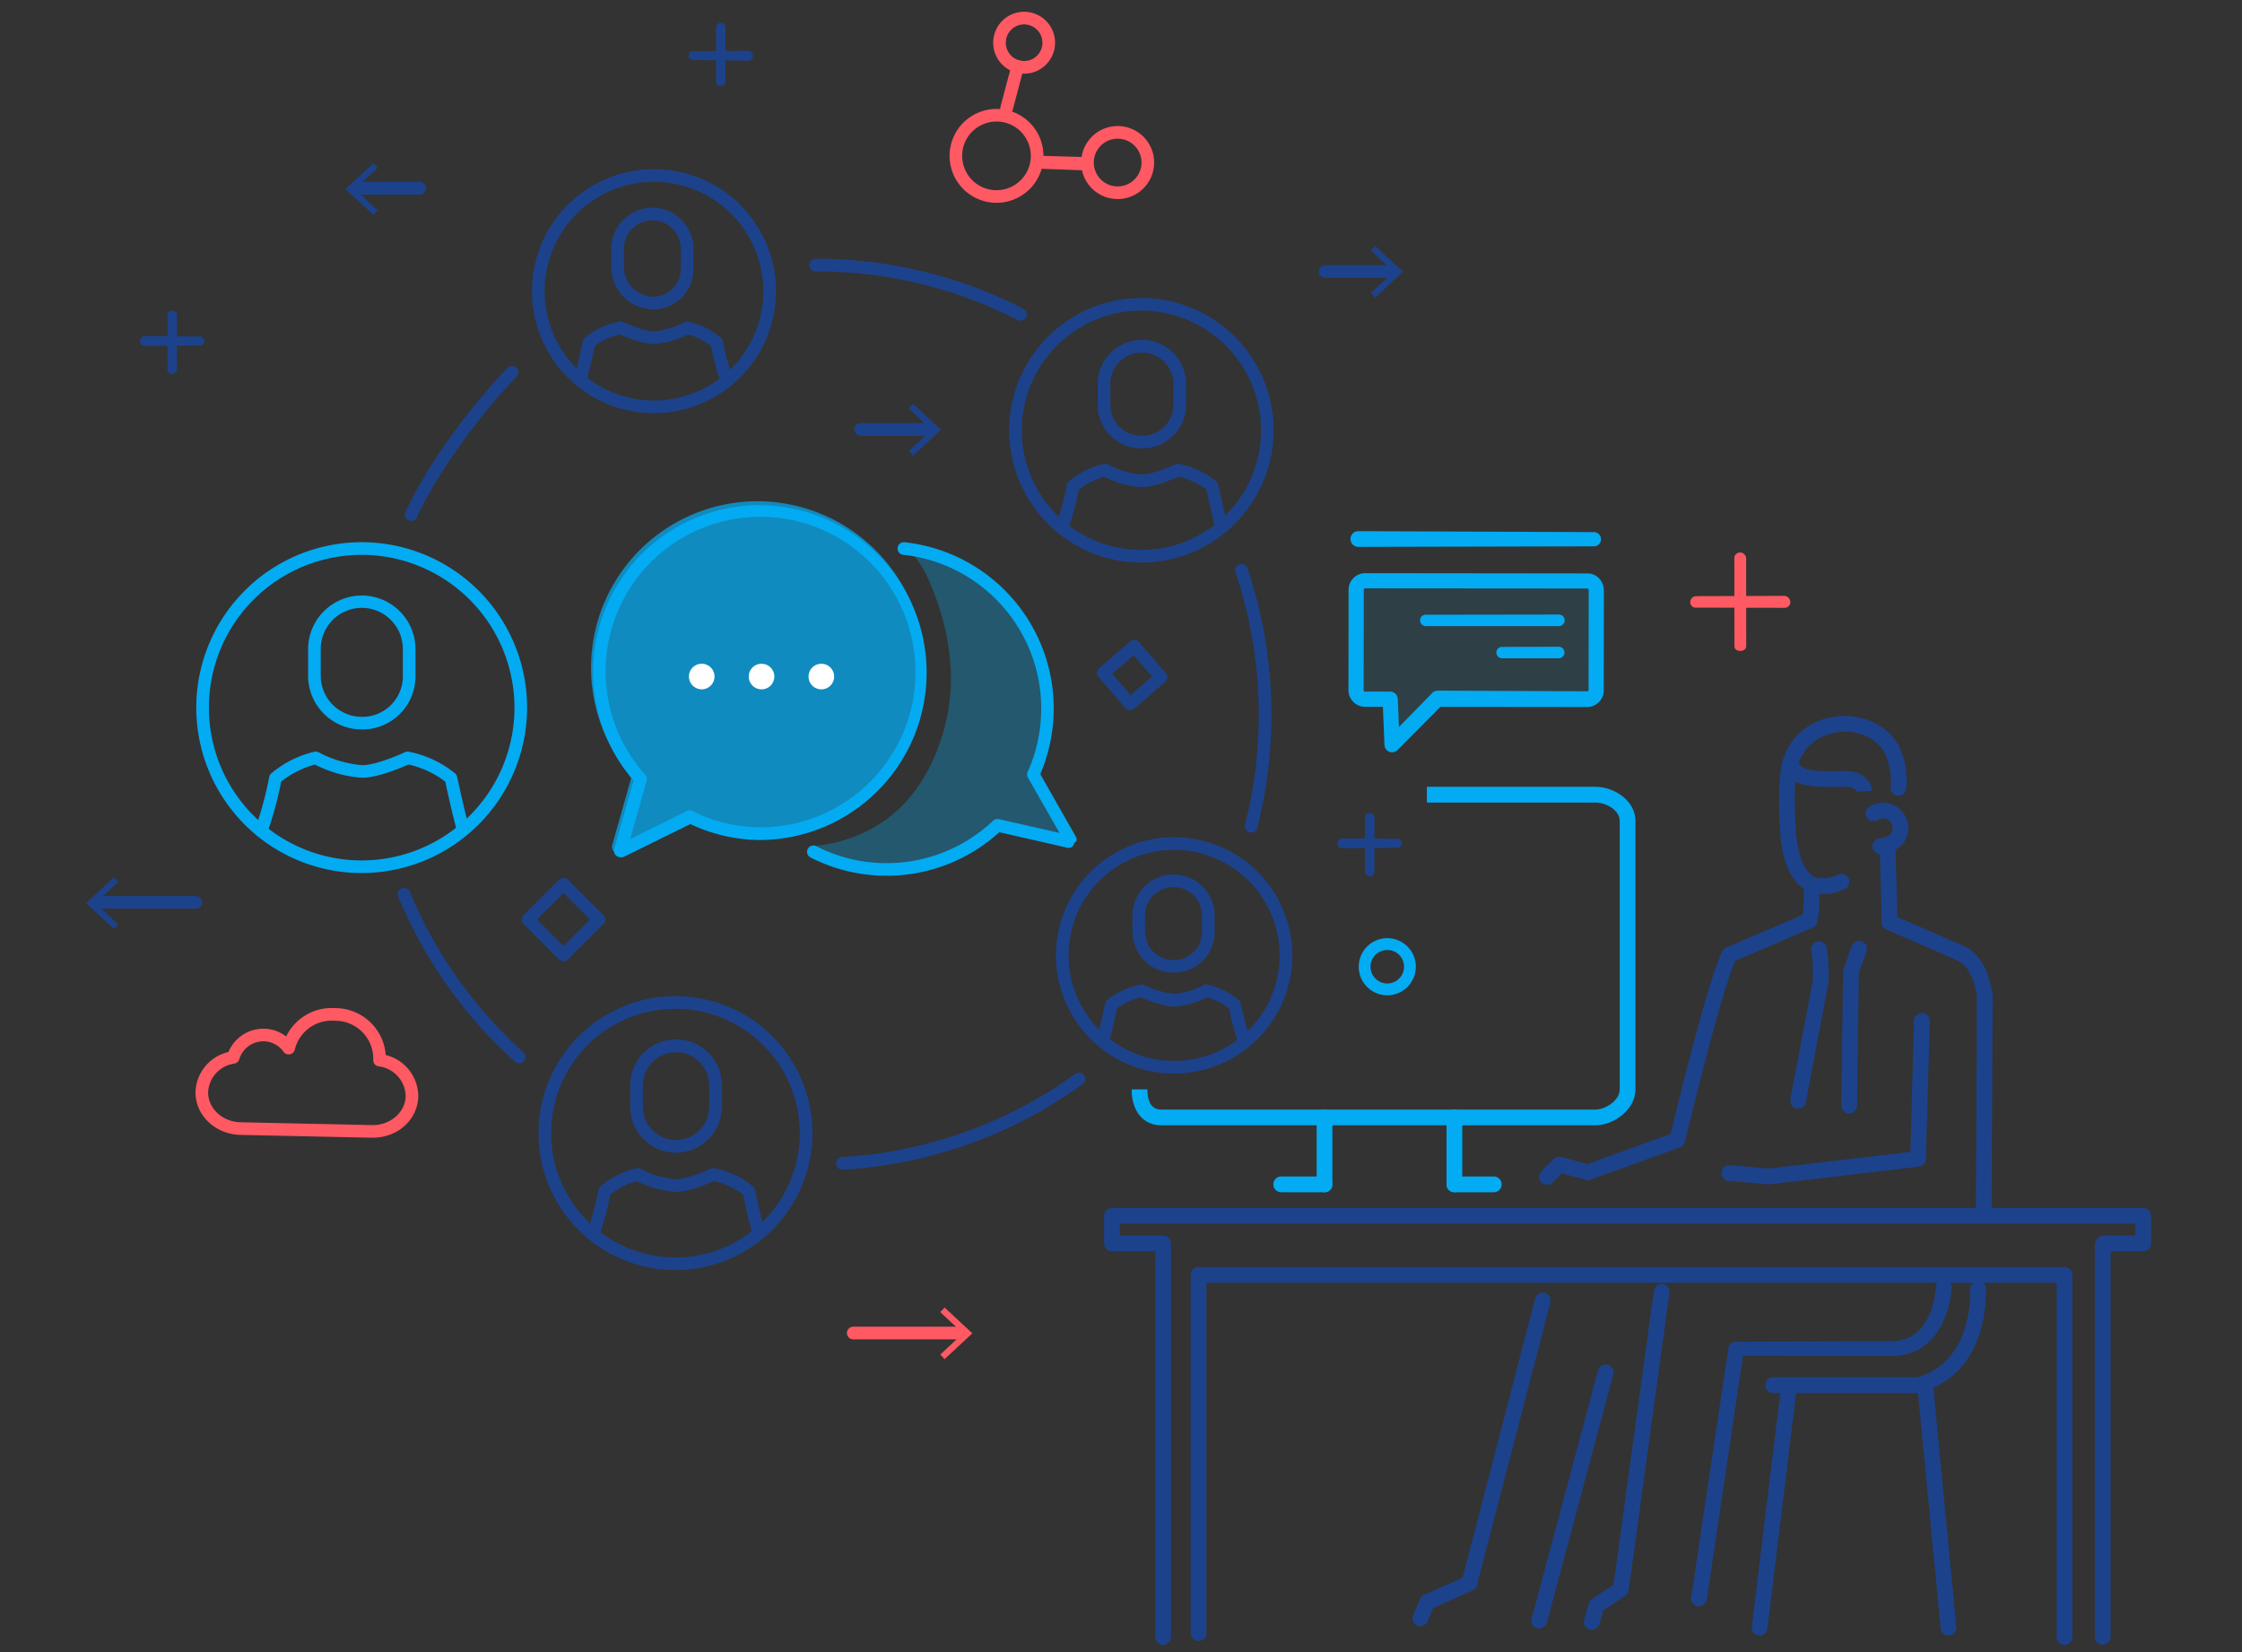 <svg xmlns="http://www.w3.org/2000/svg" width="380" height="280" viewBox="0 0 380 280">
  <rect x="0" y="0" width="380" height="280" fill="#333333" stroke="none"/>
  <g id="グループ_7813" data-name="グループ 7813" transform="translate(-710 -1036)">
    <g id="グループ_3601" data-name="グループ 3601" transform="translate(3.456 18.911)">
      <g id="グループ_3599" data-name="グループ 3599" transform="translate(893.678 1110.733)">
        <path id="パス_6766" data-name="パス 6766" d="M1181.54,521.044a1.3,1.3,0,0,1-.248-.023,1.333,1.333,0,0,1-1.064-1.558l3.769-20a26.53,26.53,0,0,0-.213-5.1,1.334,1.334,0,0,1,2.57-.717,28.456,28.456,0,0,1,.308,6.009l-.022.2-3.788,20.1A1.337,1.337,0,0,1,1181.54,521.044Z" transform="translate(-1063.907 -426.784)" fill="#1c428c"/>
        <path id="パス_6767" data-name="パス 6767" d="M1191.348,521.86h-.018a1.382,1.382,0,0,1-1.316-1.415l.311-22.8,1.433-4.1a1.332,1.332,0,1,1,2.517.871l-1.288,3.669-.305,22.39A1.387,1.387,0,0,1,1191.348,521.86Z" transform="translate(-1065.065 -426.783)" fill="#1c428c"/>
        <path id="パス_6768" data-name="パス 6768" d="M1215.073,538.59h-.007a1.341,1.341,0,0,1-1.328-1.352l.167-35.942c-.17-1.378-1.03-4.928-3.111-5.9-.468-.219-3.743-1.647-6.632-2.908-2.646-1.153-5.146-2.243-5.666-2.48a1.334,1.334,0,1,1,1.106-2.429c.5.228,2.99,1.312,5.627,2.461,3.046,1.328,6.195,2.7,6.694,2.933,3.912,1.826,4.617,7.838,4.644,8.093a1.491,1.491,0,0,1,.009.153l-.17,36.03A1.342,1.342,0,0,1,1215.073,538.59Z" transform="translate(-1065.974 -426.169)" fill="#1c428c"/>
        <path id="パス_6769" data-name="パス 6769" d="M1133.292,533.283a1.335,1.335,0,0,1-.944-2.279l2.09-2.088a1.337,1.337,0,0,1,1.293-.345l4.408,1.2,14.1-5.1c1.021-4.267,6.239-25.784,8.749-30.962a1.336,1.336,0,0,1,.685-.65c3.953-1.654,13.509-5.778,13.606-5.82a1.334,1.334,0,1,1,1.057,2.449c-.093.04-8.947,3.862-13.153,5.631-2.7,6.2-8.456,30.42-8.516,30.671a1.331,1.331,0,0,1-.844.946l-15.174,5.484a1.336,1.336,0,0,1-.8.033l-4.07-1.1-1.542,1.542A1.336,1.336,0,0,1,1133.292,533.283Z" transform="translate(-1058.211 -426.13)" fill="#1c428c"/>
        <path id="パス_6770" data-name="パス 6770" d="M1183.384,485.236a1.632,1.632,0,0,1-.184-.012,1.337,1.337,0,0,1-1.14-1.5,28.964,28.964,0,0,0,.17-4.232c-2.337-1.66-3.683-4.923-4-9.715-.646-9.676.5-12.4.743-12.847a1.334,1.334,0,0,1,2.358,1.25h0s-1.035,2.475-.439,11.42c.2,2.926.924,6.687,3.282,7.965l.66.358.036.748a31.815,31.815,0,0,1-.163,5.419A1.335,1.335,0,0,1,1183.384,485.236Z" transform="translate(-1063.65 -422.481)" fill="#1c428c"/>
        <path id="パス_6771" data-name="パス 6771" d="M1198.362,462.891a1.8,1.8,0,0,1-.182-.011,1.337,1.337,0,0,1-1.142-1.5,11.167,11.167,0,0,0-.923-5.6c-.947-1.959-4.239-4.627-9.026-3.464a7.682,7.682,0,0,0-5.655,5.046c.732,1.278,2.487,1.392,6.237,1.348.519-.007,1.054-.012,1.6-.012,3.524,0,4.56,2.2,4.617,3.358l-2.667.13c-.017-.094-.208-.818-1.95-.818-.539,0-1.063.005-1.571.011-3.9.045-7.581.09-8.924-3.405l-.141-.367.083-.385a10.172,10.172,0,0,1,7.735-7.5c5.629-1.37,10.418,1.5,12.06,4.894a13.717,13.717,0,0,1,1.166,7.126A1.335,1.335,0,0,1,1198.362,462.891Z" transform="translate(-1063.722 -421.672)" fill="#1c428c"/>
        <path id="パス_6772" data-name="パス 6772" d="M1199.084,488.231a1.357,1.357,0,0,1-1.334-1.323l-.35-12.118a1.34,1.34,0,0,1,1.3-1.38,1.324,1.324,0,0,1,1.371,1.292l.349,12.132a1.34,1.34,0,0,1-1.293,1.4Z" transform="translate(-1065.937 -424.511)" fill="#1c428c"/>
        <path id="パス_6773" data-name="パス 6773" d="M1197.179,474.763a1.334,1.334,0,0,1-.166-2.658c1.655-.208,2.044-.839,2.2-1.364a1.66,1.66,0,0,0-1.089-1.962,1.452,1.452,0,0,0-1.311.169,1.334,1.334,0,1,1-1.54-2.179,4.143,4.143,0,0,1,3.7-.517,4.33,4.33,0,0,1,2.8,5.242c-.376,1.278-1.447,2.883-4.422,3.259A1.374,1.374,0,0,1,1197.179,474.763Z" transform="translate(-1065.619 -423.639)" fill="#1c428c"/>
        <path id="パス_6774" data-name="パス 6774" d="M1175.026,535.492c-.038,0-.076,0-.116-.005l-6.7-.582a1.335,1.335,0,1,1,.231-2.66l6.564.572L1199,529.981l.623-22.229a1.335,1.335,0,1,1,2.669.074l-.656,23.381a1.331,1.331,0,0,1-1.176,1.287l-25.275,2.987A1.127,1.127,0,0,1,1175.026,535.492Z" transform="translate(-1062.347 -428.412)" fill="#1c428c"/>
        <path id="パス_6775" data-name="パス 6775" d="M1186.168,483.117a8.792,8.792,0,0,1-2.484-.343,1.334,1.334,0,1,1,.816-2.54,5.745,5.745,0,0,0,4.091-.381,1.334,1.334,0,0,1,1.344,2.3A7.438,7.438,0,0,1,1186.168,483.117Z" transform="translate(-1064.208 -425.25)" fill="#1c428c"/>
        <path id="パス_6776" data-name="パス 6776" d="M1132.21,520.356h-73.571c-3.041,0-5.006-2.389-5.006-6.089h2.668c0,1.56.4,3.421,2.338,3.421h73.571c1.827,0,4.148-1.611,4.148-3.421V468.741c0-1.74-2.229-3.089-4.148-3.089h-28.541v-2.671h28.541c3.224,0,6.817,2.365,6.817,5.759v45.526C1139.027,517.7,1135.362,520.356,1132.21,520.356Z" transform="translate(-1048.963 -423.279)" fill="#03abf2"/>
        <path id="パス_6777" data-name="パス 6777" d="M1090.521,539.022a1.334,1.334,0,0,1-1.334-1.334V526.346a1.334,1.334,0,1,1,2.668,0v11.342A1.334,1.334,0,0,1,1090.521,539.022Z" transform="translate(-1053.161 -430.603)" fill="#03abf2"/>
        <path id="パス_6778" data-name="パス 6778" d="M1115.483,539.022a1.334,1.334,0,0,1-1.334-1.334V526.346a1.334,1.334,0,1,1,2.668,0v11.342A1.334,1.334,0,0,1,1115.483,539.022Z" transform="translate(-1056.108 -430.603)" fill="#03abf2"/>
        <path id="パス_6779" data-name="パス 6779" d="M1122.155,540.541h-6.672a1.335,1.335,0,0,1,0-2.67h6.672a1.335,1.335,0,0,1,0,2.67Z" transform="translate(-1056.108 -432.121)" fill="#03abf2"/>
        <path id="パス_6780" data-name="パス 6780" d="M1089.538,540.541H1082.2a1.335,1.335,0,0,1,0-2.67h7.339a1.335,1.335,0,0,1,0,2.67Z" transform="translate(-1052.178 -432.121)" fill="#03abf2"/>
        <path id="パス_6781" data-name="パス 6781" d="M1240.071,618.592a1.352,1.352,0,0,1-1.335-1.368V550.817a1.336,1.336,0,1,1,2.671,0v66.407A1.352,1.352,0,0,1,1240.071,618.592Z" transform="translate(-1070.817 -433.488)" fill="#1c428c"/>
        <path id="パス_6782" data-name="パス 6782" d="M1059.505,618.708a1.344,1.344,0,0,1-1.333-1.357V551.482a1.334,1.334,0,1,1,2.668,0v65.868A1.345,1.345,0,0,1,1059.505,618.708Z" transform="translate(-1049.499 -433.568)" fill="#1c428c"/>
        <path id="パス_6783" data-name="パス 6783" d="M1213.085,619.315a1.333,1.333,0,0,1-1.334-1.333V557.94h-144.1v59.375a1.335,1.335,0,0,1-2.67,0V556.6a1.334,1.334,0,0,1,1.334-1.334h146.772a1.334,1.334,0,0,1,1.333,1.334v61.377A1.333,1.333,0,0,1,1213.085,619.315Z" transform="translate(-1050.303 -434.175)" fill="#1c428c"/>
        <path id="パス_6784" data-name="パス 6784" d="M1224.463,551.262h-6.671a1.334,1.334,0,1,1,0-2.668h5.336v-2H1051.006v2h7.338a1.334,1.334,0,1,1,0,2.668h-8.673a1.334,1.334,0,0,1-1.333-1.333v-4.672a1.333,1.333,0,0,1,1.333-1.333h174.792a1.334,1.334,0,0,1,1.333,1.333v4.672A1.335,1.335,0,0,1,1224.463,551.262Z" transform="translate(-1048.338 -432.836)" fill="#1c428c"/>
        <path id="パス_6785" data-name="パス 6785" d="M1141.872,617.123a1.294,1.294,0,0,1-.369-.052,1.333,1.333,0,0,1-.915-1.65l.79-2.767a1.336,1.336,0,0,1,.543-.742l3.65-2.434,6.833-49.8a1.334,1.334,0,0,1,2.644.363l-6.916,50.391a1.328,1.328,0,0,1-.582.929l-3.741,2.5-.656,2.294A1.332,1.332,0,0,1,1141.872,617.123Z" transform="translate(-1059.223 -434.56)" fill="#1c428c"/>
        <path id="パス_6786" data-name="パス 6786" d="M1108.932,616.729a1.313,1.313,0,0,1-.525-.109,1.333,1.333,0,0,1-.7-1.752l1.185-2.766a1.324,1.324,0,0,1,.685-.694l6.526-2.9,12.287-47.3a1.334,1.334,0,1,1,2.582.67L1118.525,609.8a1.336,1.336,0,0,1-.751.884l-6.636,2.947-.98,2.286A1.335,1.335,0,0,1,1108.932,616.729Z" transform="translate(-1055.335 -434.758)" fill="#1c428c"/>
        <path id="パス_6787" data-name="パス 6787" d="M1162.487,613.06a1.7,1.7,0,0,1-.2-.013,1.338,1.338,0,0,1-1.124-1.518l6.325-42.328a1.207,1.207,0,0,1,1.32-.98h0s21.9-.114,26.344-.114c7.031,0,7.462-8.813,7.476-9.184a1.355,1.355,0,0,1,1.385-1.32,1.314,1.314,0,0,1,1.281,1.361c-.146,4.038-2.454,11.664-10.142,11.664-3.831,0-20.626-.038-25.2-.049l-6.155,41.346A1.332,1.332,0,0,1,1162.487,613.06Z" transform="translate(-1061.657 -434.451)" fill="#1c428c"/>
        <path id="パス_6788" data-name="パス 6788" d="M1201.124,576.939h-24.369a1.334,1.334,0,0,1,0-2.669h24.258c.947-.174,9.136-2.057,9.136-14.953a1.334,1.334,0,1,1,2.668,0c0,15.8-11.393,17.592-11.508,17.608A1.306,1.306,0,0,1,1201.124,576.939Z" transform="translate(-1063.342 -434.496)" fill="#1c428c"/>
        <path id="パス_6789" data-name="パス 6789" d="M1174.137,620.306c-.053,0-.109,0-.163-.009a1.333,1.333,0,0,1-1.162-1.486l4.941-40.511a1.334,1.334,0,0,1,2.649.322l-4.942,40.511A1.334,1.334,0,0,1,1174.137,620.306Z" transform="translate(-1063.033 -436.756)" fill="#1c428c"/>
        <path id="パス_6790" data-name="パス 6790" d="M1209.905,620.226a1.335,1.335,0,0,1-1.326-1.206l-3.953-41.105a1.335,1.335,0,0,1,2.658-.255l3.951,41.1a1.335,1.335,0,0,1-1.2,1.457C1209.992,620.224,1209.949,620.226,1209.905,620.226Z" transform="translate(-1066.789 -436.677)" fill="#1c428c"/>
        <path id="パス_6791" data-name="パス 6791" d="M1131.786,618.752a1.3,1.3,0,0,1-.345-.047,1.332,1.332,0,0,1-.944-1.632l11.265-42.094a1.334,1.334,0,0,1,2.577.69l-11.265,42.093A1.337,1.337,0,0,1,1131.786,618.752Z" transform="translate(-1058.033 -436.385)" fill="#1c428c"/>
        <g id="グループ_3596" data-name="グループ 3596" transform="translate(99.343 0)">
          <path id="パス_6794" data-name="パス 6794" d="M1134.513,429.431a.928.928,0,0,1-1-.908,1.034,1.034,0,0,1,1-1.039l14.967-.055h0a1.073,1.073,0,0,1,1,1.081.958.958,0,0,1-1,.951l-14.968-.031Z" transform="translate(-1133.512 -420.091)" fill="#ff5963"/>
          <path id="パス_6795" data-name="パス 6795" d="M1143.007,435.786c-.553,0-1-.288-1-.84l-.016-14.9a.946.946,0,0,1,1-.938h0a1.015,1.015,0,0,1,1,1.015l.015,14.814c0,.551-.447.848-1,.848Z" transform="translate(-1134.513 -419.109)" fill="#ff5963"/>
        </g>
        <path id="パス_6798" data-name="パス 6798" d="M1102.114,501.755a4.841,4.841,0,1,1,4.842-4.84A4.845,4.845,0,0,1,1102.114,501.755Zm0-7.681a2.839,2.839,0,1,0,2.84,2.841A2.841,2.841,0,0,0,1102.114,494.074Z" transform="translate(-1054.116 -426.714)" fill="#03abf2"/>
      </g>
      <g id="グループ_3600" data-name="グループ 3600" transform="translate(721.137 1019.089)">
        <path id="パス_6630" data-name="パス 6630" d="M525.842,371.2h-25.9l-8.286,6.933-1.415-6.933h-4.812V351.8h40.416Z" transform="translate(-269.967 -255.077)" fill="#03abf2" opacity="0.1"/>
        <path id="パス_6631" data-name="パス 6631" d="M296.842,390.959a1.071,1.071,0,0,1-1.031-1.361l3.28-11.615a28.216,28.216,0,0,1,21.474-46.667h0a28.372,28.372,0,0,1,0,56.743h0a28.171,28.171,0,0,1-11.843-2.7l-11.289,5.552a1.025,1.025,0,0,1-.532.081C296.88,390.988,296.861,390.959,296.842,390.959Z" transform="translate(-206.639 -248.362)" fill="#03abf2" opacity="0.73"/>
        <g id="グループ_3553" data-name="グループ 3553" transform="translate(213.96 88.021)">
          <path id="パス_6632" data-name="パス 6632" d="M524.782,361.836H502.2a.977.977,0,0,1-.943-1,.937.937,0,0,1,.966-.93h0l22.561-.032a.982.982,0,0,1,0,1.964Z" transform="translate(-489.115 -345.743)" fill="#03abf2"/>
          <path id="パス_6633" data-name="パス 6633" d="M531.088,369.952h-9.652a.978.978,0,0,1-.943-1,.937.937,0,0,1,.967-.93h0l9.628-.032a.982.982,0,0,1,0,1.963Z" transform="translate(-495.421 -348.404)" fill="#03abf2"/>
          <g id="グループ_3552" data-name="グループ 3552" transform="translate(0 7.119)">
            <path id="パス_6634" data-name="パス 6634" d="M490.586,379.806a1.287,1.287,0,0,1-1.286-1.234l-.268-6.476-3.105,0a2.828,2.828,0,0,1-2.731-2.905l.02-16.844a2.83,2.83,0,0,1,2.733-2.9l37.807.042a2.674,2.674,0,0,1,1.983.9,2.984,2.984,0,0,1,.749,2l-.02,16.841a2.824,2.824,0,0,1-2.733,2.9l-24.956-.027-7.28,7.317A1.287,1.287,0,0,1,490.586,379.806Zm-4.635-27.788c-.033,0-.159.107-.16.332l-.019,16.839a.341.341,0,0,0,.159.329l4.338,0a1.287,1.287,0,0,1,1.285,1.234l.2,4.766,5.58-5.7a1.385,1.385,0,0,1,.914-.467h0l25.488.115c.032,0,.159-.066.159-.285l.019-16.822a.375.375,0,0,0-.093-.272.108.108,0,0,0-.067-.04Z" transform="translate(-483.196 -349.444)" fill="#03abf2"/>
          </g>
          <path id="パス_6635" data-name="パス 6635" d="M524.884,341.429h0l-39.894.091a1.334,1.334,0,0,1,0-2.666h0l39.894.163a1.208,1.208,0,1,1,0,2.411Z" transform="translate(-483.362 -338.854)" fill="#03abf2"/>
        </g>
        <path id="パス_6636" data-name="パス 6636" d="M429.468,456.076A20.029,20.029,0,1,1,449.5,436.048,20.051,20.051,0,0,1,429.468,456.076Zm0-37.917a17.888,17.888,0,1,0,17.888,17.888A17.908,17.908,0,0,0,429.468,418.16Z" transform="translate(-245.061 -276.126)" fill="#1c428c"/>
        <path id="パス_6637" data-name="パス 6637" d="M383.042,280.677a1.067,1.067,0,0,1-.487-.118,74.314,74.314,0,0,0-34.231-8.234,1.07,1.07,0,0,1,0-2.141,76.431,76.431,0,0,1,35.208,8.47,1.071,1.071,0,0,1-.489,2.023Z" transform="translate(-224.677 -228.325)" fill="#1c428c"/>
        <path id="パス_6638" data-name="パス 6638" d="M457.333,392.631a1.093,1.093,0,0,1-.266-.034,1.072,1.072,0,0,1-.773-1.3,75.593,75.593,0,0,0-1.635-42.806,1.071,1.071,0,0,1,2.027-.688,77.759,77.759,0,0,1,1.683,44.024A1.071,1.071,0,0,1,457.333,392.631Z" transform="translate(-259.864 -253.528)" fill="#1c428c"/>
        <path id="パス_6639" data-name="パス 6639" d="M355.1,491.826a1.07,1.07,0,0,1-.062-2.139,74.787,74.787,0,0,0,39.5-14.089,1.07,1.07,0,1,1,1.255,1.734,76.91,76.91,0,0,1-40.63,14.492Z" transform="translate(-226.898 -295.588)" fill="#1c428c"/>
        <path id="パス_6640" data-name="パス 6640" d="M264.057,458.527a1.062,1.062,0,0,1-.715-.276A77.821,77.821,0,0,1,243.571,430.3a1.07,1.07,0,0,1,1.978-.818,75.69,75.69,0,0,0,19.224,27.173,1.071,1.071,0,0,1-.716,1.867Z" transform="translate(-190.666 -280.323)" fill="#1c428c"/>
        <path id="パス_6641" data-name="パス 6641" d="M246.348,323.472a1.072,1.072,0,0,1-.971-1.519c4-8.682,11.782-18.757,17.318-24.444A1.071,1.071,0,0,1,264.229,299c-5.585,5.736-13.186,15.769-16.908,23.846A1.071,1.071,0,0,1,246.348,323.472Z" transform="translate(-191.252 -237.175)" fill="#1c428c"/>
        <g id="グループ_3554" data-name="グループ 3554" transform="translate(18.675 89.894)">
          <path id="パス_6642" data-name="パス 6642" d="M220.725,397.713a28.036,28.036,0,1,1,28.036-28.035A28.067,28.067,0,0,1,220.725,397.713Zm0-53.93a25.895,25.895,0,1,0,25.894,25.9A25.923,25.923,0,0,0,220.725,343.782Z" transform="translate(-192.69 -341.641)" fill="#03abf2"/>
          <path id="パス_6643" data-name="パス 6643" d="M208.543,408.958a1.071,1.071,0,0,1-.993-1.47h0a63.349,63.349,0,0,0,2.355-8.781,1.073,1.073,0,0,1,.35-.588,17.479,17.479,0,0,1,7.328-3.666,1.066,1.066,0,0,1,.724.117,19.194,19.194,0,0,0,7.195,2.153c2.029.116,6.037-1.543,7.408-2.187a1.074,1.074,0,0,1,.633-.087,17.99,17.99,0,0,1,7.855,3.672,1.07,1.07,0,0,1,.35.587c1.359,6.289,2,8.48,2.007,8.5a1.07,1.07,0,1,1-2.052.609c-.026-.088-.641-2.181-1.969-8.3a16.14,16.14,0,0,0-6.238-2.9c-1.275.575-5.485,2.369-8.1,2.237a20.823,20.823,0,0,1-7.751-2.222,15.823,15.823,0,0,0-5.721,2.881,61.754,61.754,0,0,1-2.383,8.768A1.072,1.072,0,0,1,208.543,408.958Z" transform="translate(-197.535 -358.945)" fill="#03abf2"/>
          <path id="パス_6644" data-name="パス 6644" d="M230.048,377.759h-.008a9.111,9.111,0,0,1-9.156-9.091v-4.507a9.1,9.1,0,1,1,18.2,0v4.507A9.008,9.008,0,0,1,230.048,377.759Zm-.061-20.612a6.972,6.972,0,0,0-6.962,7.014v4.507a6.968,6.968,0,0,0,7.015,6.95h.008a6.865,6.865,0,0,0,6.895-6.95v-4.507A6.971,6.971,0,0,0,229.987,357.148Z" transform="translate(-201.931 -346.022)" fill="#03abf2"/>
        </g>
        <path id="パス_6645" data-name="パス 6645" d="M425.395,378.2a1.069,1.069,0,0,1-.812-.372l-4.518-5.249a1.07,1.07,0,0,1,.113-1.51l5.249-4.519a1.071,1.071,0,0,1,1.51.113l4.518,5.249a1.069,1.069,0,0,1-.113,1.51l-5.249,4.518A1.066,1.066,0,0,1,425.395,378.2ZM422.386,372l3.121,3.626,3.627-3.121-3.121-3.626Z" transform="translate(-248.458 -259.828)" fill="#1c428c"/>
        <path id="パス_6646" data-name="パス 6646" d="M281.828,440.4a1.068,1.068,0,0,1-.758-.314l-5.993-6a1.069,1.069,0,0,1,0-1.514l6.006-5.993a1.069,1.069,0,0,1,1.514,0l5.994,6a1.071,1.071,0,0,1,0,1.514l-6.006,5.994A1.069,1.069,0,0,1,281.828,440.4Zm-4.48-7.074,4.482,4.489,4.49-4.48-4.481-4.49Z" transform="translate(-200.917 -279.482)" fill="#1c428c"/>
        <path id="パス_6647" data-name="パス 6647" d="M302.193,502.518a23.213,23.213,0,1,1,23.213-23.213A23.239,23.239,0,0,1,302.193,502.518Zm0-44.286a21.073,21.073,0,1,0,21.072,21.074A21.1,21.1,0,0,0,302.193,458.232Z" transform="translate(-202.299 -289.261)" fill="#1c428c"/>
        <path id="パス_6648" data-name="パス 6648" d="M292.188,511.755a1.07,1.07,0,0,1-.993-1.47,52.278,52.278,0,0,0,1.924-7.181,1.069,1.069,0,0,1,.351-.588,14.579,14.579,0,0,1,6.107-3.053,1.073,1.073,0,0,1,.725.118,15.563,15.563,0,0,0,5.822,1.745c1.629.08,4.879-1.257,5.993-1.779a1.079,1.079,0,0,1,.633-.087,14.966,14.966,0,0,1,6.542,3.057,1.069,1.069,0,0,1,.35.587c1.12,5.181,1.641,6.95,1.646,6.968a1.071,1.071,0,1,1-2.053.609c-.021-.071-.524-1.781-1.607-6.761a13,13,0,0,0-4.929-2.286c-1.121.5-4.545,1.938-6.685,1.831a17.284,17.284,0,0,1-6.376-1.814,12.832,12.832,0,0,0-4.505,2.268,50.737,50.737,0,0,1-1.952,7.166A1.072,1.072,0,0,1,292.188,511.755Z" transform="translate(-206.277 -303.471)" fill="#1c428c"/>
        <path id="パス_6649" data-name="パス 6649" d="M309.842,486.222h-.006a7.761,7.761,0,0,1-7.726-7.745v-3.7a7.762,7.762,0,0,1,15.524,0v3.7A7.817,7.817,0,0,1,309.842,486.222Zm.033-17.016a5.618,5.618,0,0,0-5.623,5.571v3.7a5.617,5.617,0,0,0,5.584,5.6h.006a5.675,5.675,0,0,0,5.651-5.6v-3.7A5.617,5.617,0,0,0,309.875,469.206Z" transform="translate(-209.88 -292.857)" fill="#1c428c"/>
        <path id="パス_6650" data-name="パス 6650" d="M297.342,391.959a1.071,1.071,0,0,1-1.031-1.361l3.28-11.615a28.216,28.216,0,0,1,21.473-46.667h0a28.372,28.372,0,0,1,0,56.743h0a28.172,28.172,0,0,1-11.843-2.7l-11.289,5.552a1.025,1.025,0,0,1-.532.081C297.38,391.988,297.361,391.959,297.342,391.959Zm23.724-57.679A26.2,26.2,0,0,0,301.576,378,1.07,1.07,0,0,1,301.81,379l-2.8,9.917,9.721-4.831a1.086,1.086,0,0,1,.943.112,26.06,26.06,0,0,0,11.389,2.716h0a26.319,26.319,0,0,0,0-52.638Z" transform="translate(-206.803 -248.69)" fill="#03abf2"/>
        <g id="グループ_3555" data-name="グループ 3555" transform="translate(102.175 110.493)">
          <path id="パス_6651" data-name="パス 6651" d="M321.239,374.453a2.167,2.167,0,1,1-2.168-2.169A2.169,2.169,0,0,1,321.239,374.453Z" transform="translate(-316.905 -372.284)" fill="#fff"/>
          <path id="パス_6652" data-name="パス 6652" d="M336.322,374.456a2.168,2.168,0,1,1-2.165-2.168A2.17,2.17,0,0,1,336.322,374.456Z" transform="translate(-321.848 -372.285)" fill="#fff"/>
          <path id="パス_6653" data-name="パス 6653" d="M351.405,374.456a2.169,2.169,0,1,1-2.169-2.167A2.169,2.169,0,0,1,351.405,374.456Z" transform="translate(-326.792 -372.286)" fill="#fff"/>
        </g>
        <g id="グループ_3556" data-name="グループ 3556" transform="translate(122.195 89.895)">
          <path id="パス_6654" data-name="パス 6654" d="M391.641,391.1l-5.932-10.432a28.294,28.294,0,0,0,.935-19.759c-3.415-10.662-11.639-16.864-22.773-18.073a1.055,1.055,0,0,0-.526.082c2.654,1.822,3.992,4.861,5.343,8.545,2.465,6.722,3.3,14.046,1.793,20.615-2.829,12.34-10.457,20.327-22.911,21.511l.168.5c-.27.526-.863.571-.336.84a25.5,25.5,0,0,0,12.236,2.975,28.4,28.4,0,0,0,8.674-1.365,28.067,28.067,0,0,0,10.452-6.039l11.484,2.622a.949.949,0,0,0,1.215-.807v-.006C392.136,391.979,391.87,391.5,391.641,391.1Z" transform="translate(-346.852 -342.031)" fill="#03abf2" opacity="0.31"/>
          <path id="パス_6655" data-name="パス 6655" d="M392.148,391.38l-5.932-10.432a28.33,28.33,0,0,0-23.006-39.3,1.07,1.07,0,0,0-.225,2.129,26.211,26.211,0,0,1,21.09,36.8,1.071,1.071,0,0,0,.047.97l5.356,9.365-10.284-2.336a1.072,1.072,0,0,0-.975.268,26.219,26.219,0,0,1-29.974,4.319,1.07,1.07,0,1,0-.975,1.906,28.369,28.369,0,0,0,32-4.279l11.484,2.622a.949.949,0,0,0,1.215-.807V392.6C392.643,392.262,392.376,391.78,392.148,391.38Z" transform="translate(-346.686 -341.642)" fill="#03abf2"/>
        </g>
        <path id="パス_6656" data-name="パス 6656" d="M444.8,463.984a1.068,1.068,0,0,1-.992-.67,43.4,43.4,0,0,1-1.668-6.107,10.842,10.842,0,0,0-3.7-1.865,14.911,14.911,0,0,1-5.467,1.543c-1.851.091-4.732-1.107-5.747-1.558a11.063,11.063,0,0,0-4.067,1.88c-.919,4.228-1.347,5.682-1.365,5.744a1.07,1.07,0,1,1-2.053-.608c0-.016.454-1.551,1.4-5.955a1.077,1.077,0,0,1,.35-.587,13,13,0,0,1,5.676-2.652,1.084,1.084,0,0,1,.633.087,14.988,14.988,0,0,0,5.059,1.508,13.064,13.064,0,0,0,4.918-1.473,1.063,1.063,0,0,1,.724-.117,12.63,12.63,0,0,1,5.3,2.647,1.082,1.082,0,0,1,.35.587,44.417,44.417,0,0,0,1.642,6.126,1.072,1.072,0,0,1-.6,1.391A1.059,1.059,0,0,1,444.8,463.984Z" transform="translate(-248.423 -288.292)" fill="#1c428c"/>
        <path id="パス_6657" data-name="パス 6657" d="M435.738,442.057h-.006a6.949,6.949,0,0,1-7-6.718v-3.168a6.962,6.962,0,0,1,13.918,0v3.168A6.864,6.864,0,0,1,435.738,442.057Zm-.047-14.5a4.8,4.8,0,0,0-4.822,4.615v3.168a4.807,4.807,0,0,0,4.863,4.577h.006a4.722,4.722,0,0,0,4.767-4.577v-3.168A4.8,4.8,0,0,0,435.691,427.556Z" transform="translate(-251.383 -279.206)" fill="#1c428c"/>
        <g id="グループ_3557" data-name="グループ 3557" transform="translate(75.575 26.672)">
          <path id="パス_6658" data-name="パス 6658" d="M298.011,288.945a20.677,20.677,0,1,1,20.677-20.676A20.7,20.7,0,0,1,298.011,288.945Zm0-39.213a18.536,18.536,0,1,0,18.535,18.537A18.558,18.558,0,0,0,298.011,249.732Z" transform="translate(-277.334 -247.591)" fill="#1c428c"/>
          <path id="パス_6659" data-name="パス 6659" d="M313.866,297.124a1.069,1.069,0,0,1-.993-.67,44.775,44.775,0,0,1-1.724-6.322,11.137,11.137,0,0,0-3.863-1.948,15.384,15.384,0,0,1-5.653,1.6c-1.919.092-4.9-1.151-5.938-1.613a11.487,11.487,0,0,0-4.243,1.964c-.953,4.38-1.4,5.888-1.416,5.952a1.07,1.07,0,0,1-2.052-.609c0-.015.47-1.6,1.454-6.16a1.065,1.065,0,0,1,.35-.587,13.412,13.412,0,0,1,5.853-2.735,1.072,1.072,0,0,1,.633.087c.98.459,3.841,1.637,5.249,1.563a13.629,13.629,0,0,0,5.1-1.529,1.078,1.078,0,0,1,.724-.116,13.051,13.051,0,0,1,5.463,2.73,1.07,1.07,0,0,1,.351.588,46.206,46.206,0,0,0,1.7,6.34,1.071,1.071,0,0,1-.994,1.468Z" transform="translate(-280.81 -260.173)" fill="#1c428c"/>
          <path id="パス_6660" data-name="パス 6660" d="M304.511,274.54h-.005a7.2,7.2,0,0,1-7.173-7V264.26a6.959,6.959,0,0,1,13.918,0v3.276A6.828,6.828,0,0,1,304.511,274.54Zm-.216-15.09a4.821,4.821,0,0,0-4.821,4.81v3.276a5.056,5.056,0,0,0,5.032,4.863h.005a4.686,4.686,0,0,0,4.6-4.863V264.26A4.819,4.819,0,0,0,304.3,259.45Z" transform="translate(-283.889 -250.776)" fill="#1c428c"/>
        </g>
        <g id="グループ_3559" data-name="グループ 3559" transform="translate(130.237 66.461)">
          <path id="パス_6661" data-name="パス 6661" d="M371.5,313.751H359.721a1.071,1.071,0,1,1,0-2.141H371.5a1.071,1.071,0,1,1,0,2.141Z" transform="translate(-358.65 -308.364)" fill="#1c428c"/>
          <g id="グループ_3558" data-name="グループ 3558" transform="translate(9.209)">
            <path id="パス_6662" data-name="パス 6662" d="M373.08,306.781l-.73.784,3.867,3.593-3.867,3.595.73.784,4.708-4.379Z" transform="translate(-372.35 -306.781)" fill="#1c428c"/>
          </g>
        </g>
        <g id="グループ_3561" data-name="グループ 3561" transform="translate(0 146.697)">
          <path id="パス_6663" data-name="パス 6663" d="M183.928,433H167.233a1.071,1.071,0,0,1,0-2.142h16.695a1.071,1.071,0,0,1,0,2.142Z" transform="translate(-165.32 -427.688)" fill="#1c428c"/>
          <g id="グループ_3560" data-name="グループ 3560">
            <path id="パス_6664" data-name="パス 6664" d="M169.618,434.9l.73-.784-3.867-3.593,3.867-3.6-.73-.784-4.709,4.379Z" transform="translate(-164.909 -426.141)" fill="#1c428c"/>
          </g>
        </g>
        <g id="グループ_3563" data-name="グループ 3563" transform="translate(43.97 25.665)">
          <path id="パス_6665" data-name="パス 6665" d="M243.288,252.956H232.643a1.071,1.071,0,1,1,0-2.142h10.645a1.071,1.071,0,0,1,0,2.142Z" transform="translate(-230.73 -247.641)" fill="#1c428c"/>
          <g id="グループ_3562" data-name="グループ 3562">
            <path id="パス_6666" data-name="パス 6666" d="M235.027,254.85l.73-.784-3.867-3.593,3.867-3.6-.73-.784-4.709,4.379Z" transform="translate(-230.319 -246.094)" fill="#1c428c"/>
          </g>
        </g>
        <g id="グループ_3565" data-name="グループ 3565" transform="translate(128.952 219.595)">
          <path id="パス_6667" data-name="パス 6667" d="M454.759,503.959h-18.45a1.071,1.071,0,0,1,0-2.142h18.45a1.071,1.071,0,0,1,0,2.142Z" transform="translate(-435.238 -498.559)" fill="#ff5963"/>
          <g id="グループ_3564" data-name="グループ 3564" transform="translate(15.816)">
            <path id="パス_6668" data-name="パス 6668" d="M459.5,496.97l-.731.784,3.867,3.594-3.867,3.595.731.784,4.708-4.379Z" transform="translate(-458.766 -496.97)" fill="#ff5963"/>
          </g>
        </g>
        <g id="グループ_3567" data-name="グループ 3567" transform="translate(208.928 39.674)">
          <path id="パス_6669" data-name="パス 6669" d="M488.023,273.935H476.782a1.071,1.071,0,0,1,0-2.142h11.242a1.071,1.071,0,0,1,0,2.142Z" transform="translate(-475.711 -268.526)" fill="#1c428c"/>
          <g id="グループ_3566" data-name="グループ 3566" transform="translate(8.829)">
            <path id="パス_6670" data-name="パス 6670" d="M489.575,266.934l-.73.784,3.867,3.594-3.867,3.594.73.784,4.709-4.379Z" transform="translate(-488.845 -266.934)" fill="#1c428c"/>
          </g>
        </g>
        <g id="グループ_3568" data-name="グループ 3568" transform="translate(102.122 1.864)">
          <path id="パス_6671" data-name="パス 6671" d="M326.93,219.42h0l-9.3-.1a.754.754,0,1,1,0-1.506h0l9.3-.083a.845.845,0,0,1,0,1.689Z" transform="translate(-316.826 -212.996)" fill="#1c428c"/>
          <path id="パス_6672" data-name="パス 6672" d="M324.539,221.393h0a.729.729,0,0,1-.8-.712l.011-9.247a.758.758,0,0,1,.8-.747h0a.8.8,0,0,1,.8.8l-.011,9.2A.727.727,0,0,1,324.539,221.393Z" transform="translate(-319.091 -210.687)" fill="#1c428c"/>
        </g>
        <g id="グループ_3569" data-name="グループ 3569" transform="translate(212.107 135.798)">
          <path id="パス_6673" data-name="パス 6673" d="M521.617,434.258h0l-9.3.069a.838.838,0,0,1,0-1.675h0l9.3.087a.761.761,0,1,1,0,1.519Z" transform="translate(-511.513 -428.369)" fill="#1c428c"/>
          <path id="パス_6674" data-name="パス 6674" d="M519.225,436.988h0a.807.807,0,0,1-.8-.81l.012-9.2a.721.721,0,0,1,.8-.7h0a.718.718,0,0,1,.8.7l-.011,9.253A.765.765,0,0,1,519.225,436.988Z" transform="translate(-513.778 -426.281)" fill="#1c428c"/>
        </g>
        <g id="グループ_3570" data-name="グループ 3570" transform="translate(9.145 50.663)">
          <path id="パス_6675" data-name="パス 6675" d="M188.617,291.258h0l-9.3.069a.838.838,0,0,1,0-1.675h0l9.3.087a.761.761,0,1,1,0,1.519Z" transform="translate(-178.513 -285.369)" fill="#1c428c"/>
          <path id="パス_6676" data-name="パス 6676" d="M186.225,293.988h0a.808.808,0,0,1-.8-.81l.012-9.2a.721.721,0,0,1,.8-.7h0a.718.718,0,0,1,.8.7l-.011,9.253A.765.765,0,0,1,186.225,293.988Z" transform="translate(-180.778 -283.281)" fill="#1c428c"/>
        </g>
        <path id="パス_6677" data-name="パス 6677" d="M420.062,324.907a22.417,22.417,0,1,1,22.417-22.417A22.444,22.444,0,0,1,420.062,324.907Zm0-42.694a20.276,20.276,0,1,0,20.275,20.276A20.3,20.3,0,0,0,420.062,282.213Z" transform="translate(-241.194 -231.566)" fill="#1c428c"/>
        <path id="パス_6678" data-name="パス 6678" d="M410.416,333.811a1.07,1.07,0,0,1-.993-1.47,50.274,50.274,0,0,0,1.853-6.916,1.072,1.072,0,0,1,.35-.588,14.09,14.09,0,0,1,5.905-2.95,1.069,1.069,0,0,1,.724.118,14.983,14.983,0,0,0,5.6,1.676c1.564.075,4.689-1.208,5.76-1.711a1.074,1.074,0,0,1,.633-.087,14.48,14.48,0,0,1,6.325,2.955,1.073,1.073,0,0,1,.35.587c1.074,4.966,1.58,6.7,1.585,6.715a1.071,1.071,0,0,1-2.053.608c-.021-.069-.5-1.716-1.546-6.507a12.582,12.582,0,0,0-4.714-2.183c-1.1.49-4.381,1.863-6.451,1.761a16.694,16.694,0,0,1-6.15-1.745,12.331,12.331,0,0,0-4.3,2.167,48.773,48.773,0,0,1-1.881,6.9A1.072,1.072,0,0,1,410.416,333.811Z" transform="translate(-245.03 -245.265)" fill="#1c428c"/>
        <path id="パス_6679" data-name="パス 6679" d="M427.444,309.022h-.007a7.36,7.36,0,0,1-7.47-7.332v-3.567a7.494,7.494,0,0,1,14.989,0v3.567A7.4,7.4,0,0,1,427.444,309.022Zm.02-16.232a5.354,5.354,0,0,0-5.356,5.333v3.567a5.217,5.217,0,0,0,5.329,5.19h.007a5.253,5.253,0,0,0,5.371-5.19v-3.567A5.354,5.354,0,0,0,427.465,292.791Z" transform="translate(-248.512 -235.033)" fill="#1c428c"/>
        <path id="パス_6680" data-name="パス 6680" d="M222.533,481.064h-.182l-22.261-.479c-4.273-.094-7.679-3.382-7.594-7.331a7.2,7.2,0,0,1,5.581-6.715,6.419,6.419,0,0,1,5.894-3.951h.14a6.305,6.305,0,0,1,3.75,1.317,8.541,8.541,0,0,1,7.7-4.821l.81.015a8.585,8.585,0,0,1,8.366,7.951,7.228,7.228,0,0,1,5.513,7.014C230.17,477.99,226.778,481.064,222.533,481.064Zm-18.562-16.337a4.263,4.263,0,0,0-4.058,3.032,1.067,1.067,0,0,1-.831.748,5.146,5.146,0,0,0-4.445,4.793c-.06,2.77,2.407,5.076,5.5,5.145l22.4.481c3.018,0,5.522-2.2,5.58-4.905a5.2,5.2,0,0,0-4.6-5.051,1.07,1.07,0,0,1-.894-1.083l0-.083a6.439,6.439,0,0,0-6.291-6.562l-.764-.015a6.408,6.408,0,0,0-6.24,4.9,1.07,1.07,0,0,1-1.91.371,4.2,4.2,0,0,0-3.349-1.771Z" transform="translate(-173.951 -290.242)" fill="#ff5963"/>
        <g id="グループ_3571" data-name="グループ 3571" transform="translate(146.354 0)">
          <path id="パス_6681" data-name="パス 6681" d="M390.586,248.311a7.955,7.955,0,1,1,4.429-1.351A7.952,7.952,0,0,1,390.586,248.311Zm-.016-13.772a5.817,5.817,0,1,0,4.835,2.575A5.785,5.785,0,0,0,390.57,234.539Z" transform="translate(-382.626 -215.939)" fill="#ff5963"/>
          <path id="パス_6682" data-name="パス 6682" d="M421.98,249.09a6.186,6.186,0,1,1,5.253-2.916A6.171,6.171,0,0,1,421.98,249.09Zm.008-10.23a4.044,4.044,0,1,0,2.133.611A4.022,4.022,0,0,0,421.988,238.86Z" transform="translate(-393.498 -217.355)" fill="#ff5963"/>
          <path id="パス_6683" data-name="パス 6683" d="M398.868,218.4a5.244,5.244,0,1,1,3.216-1.105A5.211,5.211,0,0,1,398.868,218.4Zm-.006-8.347a3.1,3.1,0,1,0,2.45,1.2A3.072,3.072,0,0,0,398.862,210.056Z" transform="translate(-386.229 -207.914)" fill="#ff5963"/>
          <path id="パス_6684" data-name="パス 6684" d="M412.492,246.686h-.032l-8.3-.308a1.1,1.1,0,0,1-1.038-1.133,1.083,1.083,0,0,1,1.1-1.054l8.3.238a1.131,1.131,0,0,1-.031,2.257Z" transform="translate(-389.345 -219.804)" fill="#ff5963"/>
          <path id="パス_6685" data-name="パス 6685" d="M396.475,229.355a1.071,1.071,0,0,1-1.036-1.344l1.878-7.1a1.07,1.07,0,1,1,2.07.547l-1.878,7.1A1.072,1.072,0,0,1,396.475,229.355Z" transform="translate(-386.814 -211.912)" fill="#ff5963"/>
        </g>
      </g>
    </g>
    <rect id="長方形_3325" data-name="長方形 3325" width="380" height="280" transform="translate(710 1036)" fill="none"/>
  </g>
</svg>

